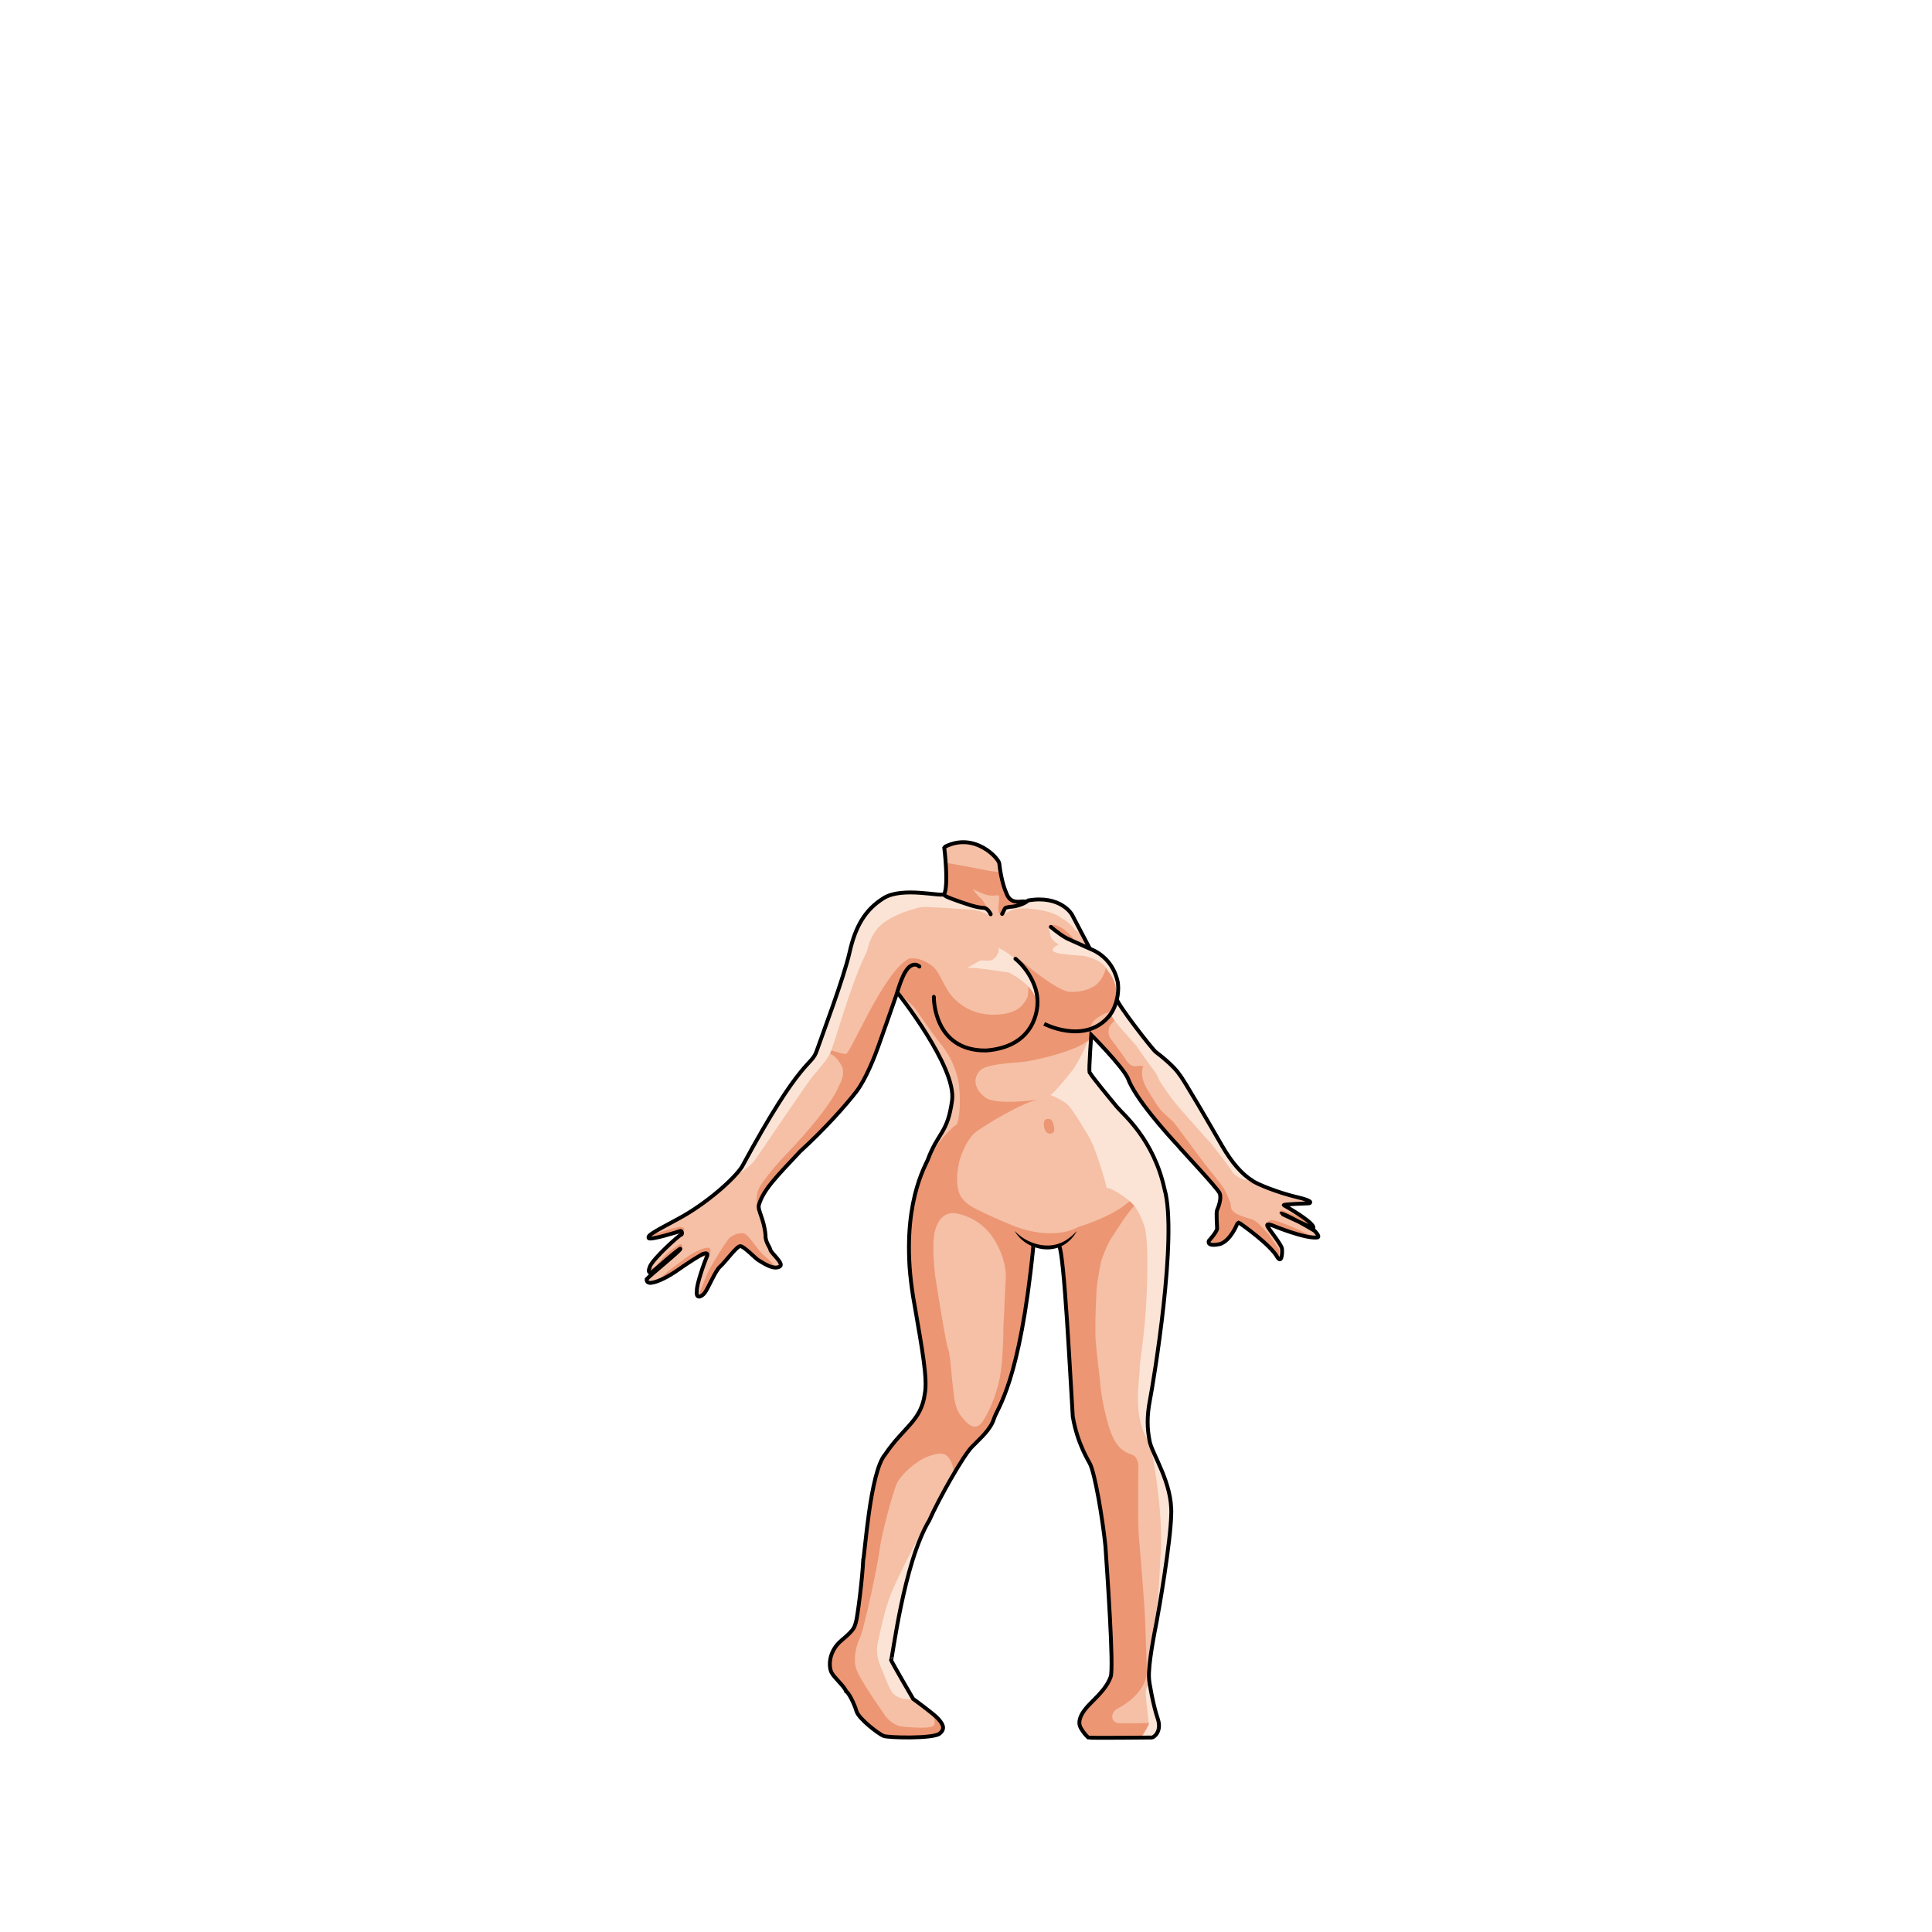 <svg xmlns="http://www.w3.org/2000/svg" id="body" viewBox="0 0 3000 3000"><path id="cl1" fill="#F5C0A6" d="M1644 1934.1c.5 0 .8 0 .8.1 8 12 17.301 202.7 21.301 265.3 7.302 43.304 25.603 70.304 26 72 8.302 14 20.899 91.104 24.699 129.304 2.7 40 13.2 188.696 8.2 202.696s-14 24-32 42-17.5 29-16 34 8 13.804 13 18.4c3.8 1.1 96.5-.1 99 0s16-8.9 9-29.4-13.5-57-13.5-62.5c-1.5-21 8.5-71 12-89s21.5-123 22.5-165.5c2-48.5-29.5-93.5-33.5-113.5s-4.5-38.5.5-64.5 43.5-254.696 22.5-327.5c-17-77.196-63.7-115.196-73.7-127.196m-56 122.696l12.7-224.3-1.125-150.075-7.375-10.875-4.301-8.446-29.6-21.4L1548 1419.2l-153 52.302s-8.601 64-1.5 68.602c26.5 30.398 56.601 84.5 56.601 84.5 17.302 30.398 31.199 62.5 28.302 83.898-7 52-23.5 48.5-38 93-8 17-46 87.5-20 226.5 11.5 66.998 20.198 112.998 15.6 136.498-5.6 42-32.6 51-61.6 94-23.5 27-31.5 156.5-34 163.5-1 27.5-9 90.5-11.5 97.5s-1 10-22 27.5-20 41-16 49.5 20.5 22 23 30c3.5 1 12.5 18.5 16 30.5s34.5 35.5 42 38.5 77 4.5 87-3.5 4.5-15.5-2-23-39-31-39-31-35.9-61.5-34.2-60.5S1403 2427 1443 2361c16-36 53-100.5 66-114s29-26.5 34.5-44 40-55.5 61-266c0 0-.101-3.3.3-3.3m-67.3-513.898s-4.101-9.2-9.7-10c-6.3-.303-18.3-1.303-20.3-4-2-2.7-37.9-13.7-37.9-13.7l-3.5-1.8m215.525 65.948l-17.125-36.35s-17.301-30.3-67.7-21.7c-8.3 7.3-23.3 9.7-25.3 9.7s-10.301 1-11 2.7c-.7 1.8-.7 1.6-4.301 8.7l125.426 36.95zM1594.4 1400l-6.603-.196s-19.301 3-25-13c-6.698-14.304-10.301-38.304-11-46-.698-7.7-37.698-49-83.698-26.304l-1.699 2s7 56 0 72c-5.2 4.2-65-12-94 6s-44 44-53 84-42 127-51 153-22 6-116 180c-12 19-56 58-99 81s-46 30-46 30 37-4 49-11l1 6s-42.801 36.5-48 49c-5.2 12.5 2.8 9.304 2.8 9.304s46.8-41.304 44.3-36.304-45.5 39.304-52.301 46.804c-.5 5.5 4.801 6.3 8 5.5 8.801-1 25.801-9.304 40.5-19.804s36.301-24 39.301-25 9-2.5 5.5 5-16.301 43.804-15.301 52.804c-1.801 12 6.5 9.8 12 3 5.5-6.804 16.301-34.304 24.301-41.304s25.3-31.3 31-31.5c5.699-.196 24.3 19.804 28.3 21.804s23.803 17 33.803 9.3c5.3-4.8-14.5-20.8-15.303-25.5-.8-4.7-8-11.8-7.5-22.8-2.5-26.304-12.5-38-10.3-46.804 7-23.5 26-42.5 64-83 39.5-36 71.5-72.5 87-92.5s29.5-57 34-69.5 25.5-72 28.5-81 11-40 23-45.5c7.5-4.5 12.8 1.5 12.8 1.5m148 410.5s8.103 12.104 23.7 19.304c20 9.396 50.399 11.8 72.699-19.304m-222-363.3s-1.301 84 81.301 83c77.3-6 79.699-66.3 79.699-75 .301-27.3-18.103-54.3-34.199-67.3m44.5 100.902s60.3 32 99.3-8.7c15.7-21.3 19.913-47.638 14.301-66.3-8.592-28.573-39.373-38.928-47.976-43.928-8.601-5-22.176-12.897-27.875-14.5-11.34-4.402-20.149-10.875-27.149-16.875M1644 1934l-18.7-233.5m112.5-147.698c2.301 10 51.7 76.697 57 80.697 5.301 4 28.301 21.699 36.7 35 5.3 5.303 50.699 83.699 66 110.303 15.3 26.697 31.699 45 47 54.3 5.3 4.7 39.3 18.7 69.3 25.7s19 9.697 19 9.697-43.199 1.399-39 3c53.7 31 45.301 35.699 45.301 35.699s-64.301-29-46-21.699c14.103 5.603 35.103 17.803 44 23.103 2.699 1.6 4.302 2.6 4.302 2.6s9.397 9.303 4.301 10.303c-19 2.301-68-18-68-18s-11.7-5-9.7 0 16.7 25.301 19.302 33.697c.698.7 1.5 21.803-3.302 15.7-10.3-20-58-53-58-53l-2.698-1.3s-1.699 1-2.302 2.3c-.698 1.3-9.698 24.7-26 30.7-22.601 5-17.698-5-17.698-5s12.698-14 12.698-19-1.698-25 0-28.7c1.7-3.7 7.302-18 4-26-3.3-8-62.397-70.5-64.698-74-16.699-18-66.699-73.3-78-104.9l-1.887-1.418L1689.5 1600l28.055-15.814 20.35-31.282m-50.706 107.596l-65.199 172-22.5 79 21.399 5h21.697l22.151-9.375 30.049-46.625 12.302-55.196 29.5-84.304-49.399-60.5z"/><path id="sd1" fill="#EC9674" d="M1445.166 1498.168c13.021 8.666 15.334 23.436 29.834 44.832 22 28 52 35 79.3 32 27.301-3 34.964-15.243 40-24.196 5.7-10.136 0-33.304 0-33.304l-17.836-25.961 2.059-1.287L1589 1494.5s52 44.5 72 45.604c20 1.1 37.332-5.934 44.5-14.104 7.978-9.09 12-20 11.5-26 4 0 14.316 11.666 16.591 35.434 3.534 36.941-41.387 65.801-41.387 65.801s6.962 7.184-4.704 16.069c-15.5 12.3-61 25.321-93.101 30.8-14.45 2.466-55.399 2.5-70.899 12.5-15 14-9.5 32 7.1 44 16.603 12 80.603 3 80.603 3-25.802 5.5-78.199 37.5-93.699 48.5s-23 33-25.7 40c-2.697 7-11.3 41.5 0 61.5 8.865 13.564 19.361 17.536 38.803 27 17.054 8.302 43.6 19 43.6 19l11.57 16.609 18.63 16.891-8.899 69.5-5.5 26.5-8.5 57.8-14 41.304-9.5 33-15 34.5-12.301 26.396-22.199 16.604s-30 46.5-28.5 41.5-3.5-17.5-8.5-22.5-11.399-7.302-30.7 0c-19.3 7.299-41.617 28.479-47.8 41-6.183 12.518-24.501 80.864-27 103-2.499 22.133-24.25 123.698-30.5 137-6.25 13.299-10 29.5-7 45s35 60 45 75 24.5 18 24.5 18 47.5 5.5 52-1.5-3.399-19.2-3.399-19.2 3.399 5.2 6.899 5.2 10 17.5 10 22-8 5.5-8 5.5l-46 4.5-41-3-15-9.5-14-13.5-11-15.5-6.2-17.104-14.8-19.396s-8.5-11.5-14-15.5-7.5-24.5-7.5-24.5l13.5-26 19.5-18.5 6-9 5.5-15 4.5-32 1.5-34.5s3.5-31 6-55.5 13-83.5 13.5-87 11-40.5 19.5-48.5 35-42.5 48-57.5 11-41 12.5-53-9.5-74-9.5-74l-11.5-70s-13.362-28.459-1-106.5c11.833-74.701 29.354-92.65 31-96.535 8.496-20.045 35-46.965 39-48.465s5.241-15.582 5.8-21c1-9.702.97-22.245-.3-37.5-1.667-20.035-9.59-36.647-14-45.5-2.821-5.661-10.667-17.701-18.667-27.201-3.571-4.24-27.667-38-34.667-48.5S1401 1550.6 1394.8 1536.1c-6.199-14.5 30.866-47.101 30.866-47.101s8.459 1.817 19.5 9.169zM1625.3 1737.7c-3.134.634-4.438 3.909-4.465 7.47-.025 3.562 1.064 8.03 2.364 10.53 1.301 2.5 3.897 5.033 8.101 4.5 4.201-.532 5.801-2.799 5.801-6.896 0-4.103-2.399-12.234-4.5-14.104-2.101-1.866-4.168-2.134-7.301-1.5zm5.029-301.065L1646.5 1449s33.5 20.5 14 1.5-30.171-13.865-30.171-13.865M1466.1 1340l1.9 48.4s7.5 11.3 48 18.6c8 1.804 17.5 7 17.5 7s3.399 5.604 1.8 2c-.699-1.6-4.8-11.896-10.5-19.396-9.397-7.9-14.199-15.9-14.199-15.9s18.49 8.952 25.199 9.7c8.366.935 10.603-.6 14.301 0 3.699.601-.934 16.431.316 23.681 1.024 5.949 4.089 7.59 4.089 7.59l3.595-7.87 1.199-4.304s8.801 0 9.801-.3 8-3 8-3l7.232-3.2-4.932-4.398s-8.484 1.482-14.302-7.302c-2.13-3.218-5.801-14.302-5.801-14.302l-3.301-12.198s-1.6-8.898-3.399-10.698c0 0-11-.802-17.3-2-6.301-1.2-65-12.802-68-12.302M1425.666 1489s-11.604-1.981-14.866-.196c-38.613 21.144-87.699 141.3-96.5 147.3-2.699 2.7-24.699-6.6-25.699-5l-2.601 4.4s4.8-.9 14.601 9.896c5.302 6.801 8.399 12.9 8.302 16.4-.103 3.5 1.897 9.5-5.802 23.6-15 36.301-68.301 92.301-86.301 111.301s-34 40.303-36.3 45c-2.301 4.699-6.95 10.302-5.25 30.302 1.8 6 12.25-23.125 12.25-23.125l13.601-14.478 7.302-10.3 17.698-16s58.102-60.601 62.5-65.8c4.399-5.2 55.5-65.5 60.602-81.802 5.199-16.398 38.801-102.398 40.699-109.698 1.801-7.302 14.198-33.302 15.801-36.302 1.601-3-.459-3.171.541-6.171s19.422-19.327 19.422-19.327zM1010.9 1923.2l7.397.104 22.399-6.304s16.476.024 20.55-2.875c1.168-.828 1.25-6.625 1.25-6.625s-1.5-1.396-4.398-2.1c-3.1-2.599-47.1 12.6-47.1 12.6-5.398 3.2-.098 5.2-.098 5.2zm47.5 9c-2.274-2.325-16.303 8.9-22.899 14.604-6.601 5.696-16.801 19.896-19.801 21.396s-4.399.604-4.399.604l-2.101 4.896s2.101 3.3 2.601 2.604c.5-.7 3.899-2.304 3.899-2.304l23.101-17.3 5.603-9 14.726-7.45c-.005 0 1.546-5.725-.73-8.05zm40.975 5.3c-7.726-.75-24.775 8.742-33.075 14.812s-27.101 19.892-35.101 26.892 1.801 4.5 1.801 4.5l8.101-5.1 37.802-23.6 22.476-6.002c-.004-.103 5.721-10.752-2.004-11.502zm-7.875 73.7l18.8-34.3 9.399-14.4 24.801-24.6 7.5-3.2 7.5 7.9 9.399 6.6 8.5 8.8 21.8 9.804s6.5-.604 5.301-1.304c-1.2-.696-6.25-7.049-18-16.896-11.75-9.851-23.924-33.45-31.897-34.4-7.977-.948-15.728 2.251-21.103 6.4-5.375 4.146-27.5 41.396-32 49.5-4.5 8.1-14.397 35.3-17 41.1l7-1.004zm625.1-437.8c-5.118 2.05-14.809 7.906-18.5 12-2.576 2.856-7 13.7-7 13.7l4.303 8.3 14.897 16.6 21.199 24.804 17.801 25.1 11.899 20 27 38.4 42.601 48.6 25.899 29 32.301 38.3 4.3 6.804 1 9.1s-3 9.5-3.601 10.6c-.6 1.104-1.5 10.604-1.5 10.604l-.3 9s0 10.5-.399 10.896c-.399.4-1.399 10.4-1.399 10.4l-9 9.6.5 5.4 10.899 1.1s19.5-11.396 19.8-12c.303-.6 11.803-18.8 11.803-18.8l5.1-.7 9.101 6.5 18.803 14.604 24.8 27.1 7 2v-10.8s-11.399-16.5-13-18.8c-1.602-2.304-17.106-21.038-24.8-25.5-6.429-3.729-18-4.9-27.803-10.5-9.801-5.604-8.652-9.578-9.5-15.604-.35-2.476-7.454-19.239-11.135-24.871-4.383-6.707-26.166-33.629-29.166-37.429s-21.118-28.196-27.498-36.898c-1.438-1.965-18.002-23.802-19.502-26.102s-15.998-14.232-23.199-22.8c-3.188-3.795-19.697-30.104-21.397-34.104s-4.8-9.196-5.5-17.8c-.7-8.7 1.7-12.2 1.7-13.3 0 0-.2-1.801-13.303 0-8-1-13-9-15.301-13-2.3-4-17.699-24.7-22-30.301-4.3-5.603-3.3-14-2.3-17.303 1-3.3 8.568-10.647 8.568-10.647-2-2-6.27-13.451-6.27-13.451s-5.998 1.435-7.901 2.198zm282.8 338.6l30.8 8s14.101.104 8.801-.6c-5.301-.703-55.229-27.137-66.166-24.566-3.832.9-7.5 5.303-7.5 6 0 .7 6.466-.634 6.466-.23L1999.4 1912zm5.9-20.3l12.899 7.104 19.5 9.3 1.101-3.3s-16.397-13.4-16.8-13.804c-.4-.396-23.675-9.676-30.175-11.476s-4.991 5.645-4.991 5.645l18.466 6.531m-416.8 32.602c1.8 2.8 18.199 9.697 27 11.197 8.8 1.5 29-.101 29.1-.101.103 0 10.4 85.601 10.4 85.601l6.699 103.603s6.801 86.397 6.301 90.897 22.5 53.5 27.5 65.5 14 51 23 169c3 8.5 6.6 149.5 6.6 149.5l-2.3 9-4.5 9-12 14-11.4 14.303-10.3 14-6 9.8-1 15 10 10.8 19.3 2.803 37.803.397s28.3-2.897 29-3.897c.697-1 7-12 10.3-14.5 3.301-2.5 0-4.803 0-4.803s-41.3 1.604-50 0c-8.5-4.3-8.433-11.433-4.3-17.5 4.134-6.064 9.697-4.896 26.3-18.5 25.5-22.3 24-39.5 24.5-43s-2.3-78.3-2.8-90.3-6.969-94.466-9.2-118.603c-2.231-24.136-.8-111.5-.8-111.5s-.303-14.5-10.803-17.5c-21.5-7-27.332-23.332-31.697-33.5-4.366-10.166-15.603-51.801-17.303-82.5 0-3.301-4.8-37.301-6.5-60-1.697-22.697 1-72.801 1.303-77.801.8-15.3 5.5-38.3 7-45.8 8.5-25.3 16-36.5 18.3-40 2.301-3.5 11-16.8 17.5-26.5s18-22.5 18-22.5 18.301-29.8-9.3-4.8c-27.603 25-79.5 40-79.5 40-43.5 23.3-100.5-1.5-100.5-1.5s12.597 17.902 14.297 20.704zm-111.801-40.5c-7.034 1.365-18 4.5-24.5 26s0 72 0 72 16.5 105.5 20 113 5.5 45 7 54 1.333 34.865 12.633 49.365c11.2 14.5 23.067 26.436 35.367 7.135 12.301-19.303 21.699-46.865 25.5-67 3.801-20.137 5.801-61.5 5.301-75.5 0 0 3.5-71.303 3.5-73.803s4-29-17.801-64.5c-21.799-35.399-59.965-42.065-67-40.697z"/><path id="hl1" fill="#FBE4D6" d="M1536.733 1422.197s-11.434-9.097-31.533-9.997c-26.801-1.3-68.301-5-75.301-3.5s-53.398 12.466-70.302 36.801c-12.724 18.315-10.5 27.803-16.3 37.803-25 52-48.051 140.647-54.801 153.3s-18.75 24.774-28.5 37.149-80.5 117.647-88.199 128.147c-7.7 10.5-24.176 20.228-24.176 20.228s47.573-84.524 75.875-127.228c30.601-46.1 43.301-52.699 44.301-54.1.899-1.3 25.899-74.9 28.1-83.8 2.2-8.9 26.5-95.7 34.5-114.104 15.9-36.5 29.4-41.896 45.9-52.3 58-11.9 102.5 4.7 102.5 4.7l28.5 10.696 13 3.4 7.399.6 13.522 10.413-4.485 1.792zm30.067 88.003c34.5 18.2 40.103 36.2 40.7 38.7-4.168-55.233-58-77.3-58-77.3s3 2.7 0 9-7.364 9.751-11.101 10.7c-3.854.979-15.899 0-15.899 0l-21.301 12c6.301-2.1 41.301 3.2 65.601 6.9zm64-70.7s-1.699-1.901-2.102-.202c-.301 1.698 2.451 14.71 4.151 17.71 1.699 3 8.052 7.896 11.052 9.492 0 0-5.857 3.388-7.399 5-3.112 3.263-4.7 7.7 15 10 19.699 2.304 29.15 2.474 30.699 2.7 8.801 1.3 20.313 6.21 24.134 8.634 8.667 5.5 9.866 8.332 13.167 13.332s12.843 15.994 13.356 30.797c-2 14.3 8.091-13.766-4.608-33.463-12.7-19.7-42.117-34.5-45.417-34.5-3.301 0-26.667-12.083-26.667-12.083L1630.8 1439.5zm-71.601-24.698l-1.34 6.835s5.34-6.438 17.641-9.835c12.3-3.4 58 .1 73.699 14.6 5.301 1.8 15 10.4 19 15.8 4 5.304 10.601 5.7 10.601 5.7l-18.601-33.397-23.5-14.5-33.5-2.699s-13.801 5.8-16.801 6.896c-2.899 1.104-13.899 3.7-13.899 3.7l-9.899 1.4-3.5 3.896.099 1.604M1691.5 1617.2l-3.5 1.3s-3.523 10.809-9.301 21c-5.949 10.5-8.074 15.25-12.301 21-3.02 4.108-29.802 37.5-35.302 39.7 9.802 4.3 23.5 10.8 28 16.5 6.302 5.5 32.5 48.3 35.802 56.5 5.301 9.3 21 57.8 23.5 71.3 10.5.5 36 19.804 40.301 24.804s10.199 12 18 33.6c7.801 21.603 4.801 103.002 1.801 141.301-3 38.302-8.668 69.304-9 85.302-.334 16-11.5 72.801 15.899 111.801 5.601 19.5 23.101 122 16.101 182-2.9 81.6-8.601 85-8.5 98 .1 13-7.5 61.6-7.5 61.6l-.301 30.801s-5.699 6.199-6.199 12.699 5 51 5 51-9.5 20.301-12.5 20.9c-3 .599 20.5-1.4 20.5-1.4l7.5-10-1.601-18-8.399-36-5-34.5 3.5-34 22-121.5 8.899-99-5.399-37-12.9-31.3-12.5-28.3-5.1-23.5 1.3-41.603 16.801-108.198 13.199-149.302s-4.897-74.301-6.397-80.801-20.802-56.8-25.399-64.5c-4.601-7.699-24.601-38.5-50.101-63.5s-39.603-49.3-39.603-49.3l-1.3-49.404zm33.6-42.7c2.4 11 36.4 44 42.4 53.5s20 28.604 23 32.5c3 3.9 5.5 7 7.5 12.5s11.8 19.5 20.899 32c9.101 12.5 58.101 67 60.601 69.5s32 40.5 33.5 44.5 15 14 25 13.5l-21.5-26.5-21.101-30.696-21.399-36.9-26-45.397-24.801-34.699L1805 1640.5l-13.5-10.396-18.4-22.7-27.6-37.1-9.4-19.5-3.897 7-7.103 16.696m-284.6 785.75s-47.75 88.5-59 119.95c-6.7 17.3-15.571 55.644-18.7 72-1.049 5.482-2.699 18 4 34 6.7 16 14.15 36.354 19.301 42.7 5.15 6.35 18.103 11.7 31.699 9.2l-34.199-60.5 10.302-57.9 14.698-67.1 36.453-96.345-2.296-.03-2.258 4.025z"/><path fill="none" stroke="#000" stroke-miterlimit="10" stroke-width="6" d="M1733.699 1550.802c2.301 10 55.699 78.697 61 82.697s28.301 21.699 36.699 35c5.301 5.303 50.698 83.699 66 110.303 15.301 26.697 31.698 45 47 54.3 5.301 4.7 39.301 18.7 69.301 25.7s19 9.697 19 9.697-43.199 1.399-39 3c53.699 31 45.301 35.699 45.301 35.699s-64.301-29-46-21.699c14.1 5.603 35.1 17.803 44 23.103 2.699 1.6 4.3 2.6 4.3 2.6s9.399 9.303 4.301 10.303c-19 2.301-68-18-68-18s-11.698-5-9.698 0 19.984 26.271 22.586 34.672c.7.698 1.264 25.201-6.586 14.728-10.302-20-58-53-58-53l-2.699-1.3s-1.7 1-2.301 2.3c-.699 1.301-9.699 24.7-26 30.7-22.603 5-17.699-5-17.699-5s12.699-14 12.699-19-1.699-25 0-28.7c1.698-3.699 7.301-18 4-26-3.302-8-62.399-70.5-64.699-74-16.7-18-66.7-73.3-78-104.898-8.7-18.602-56.7-67.102-56.7-67.102s-3.897 53.4-2.698 58.102c4.698 8.102 32.698 41.898 42.698 53.898s56.7 50 73.7 127.2c21 72.8-17.5 301.5-22.5 327.5s-4.5 44.5-.5 64.5 35.5 65 33.5 113.5c-1 42.5-19 147.5-22.5 165.5s-13.5 68-12 89c0 5.5 6.5 42 13.5 62.5s-6.5 29.5-9 29.397c-2.5-.101-95.2 1.103-99 0-5-4.601-11.5-13.397-13-18.397s-2-16 16-34 27-28 32-42-5.5-162.7-8.2-202.7c-3.8-38.3-16.3-115.3-24.698-129.3-.399-1.7-18.699-28.7-26-72-4-62.7-13.302-253.301-21.302-265.301 0-.103-.3-.103-.8-.103m-250.505-393.399s92.199 115.697 85.199 167.697-21.566 48.668-38 93c-8 17-46 87.5-20 226.5 11.5 67 20.198 113 15.601 136.5-5.601 42-32.601 51-61.601 94-23.5 27-31.5 156.5-34 163.5-1 27.5-9 90.5-11.5 97.5s-1 10-22 27.5-20 41-16 49.5 20.5 22 23 30c3.5 1 12.5 18.5 16 30.5s34.5 35.5 42 38.5 77 4.5 87-3.5 4.5-15.5-2-23-39-31-39-31-35.899-61.5-34.199-60.5 19.199-150.5 59.199-216.5c16-36 53-100.5 66-114s29-26.5 34.5-44 40-55.5 61-266c0 0-.102-3.301.301-3.301m-66.299-513.896s-4.303-9.7-10.7-10c-6.3-.303-14.261-2.195-20.3-4-3.222-.962-28.833-9.312-37.899-13.7-1.505-.729-5.5-3.8-5.5-3.8m228.376 84.822l-27.979-53.224s-17.302-30.3-67.699-21.7c-8.301 7.3-23.301 9.7-25.301 9.7s-10.302 1-11 2.7c-.699 1.7-4.302 8.7-4.302 8.7m38.204-19.3s-4.952-.301-6.601-.196c-7.03.437-19.3 3-25-13-6.699-14.304-10.3-38.304-11-46-.699-7.7-37.699-49-83.699-26.304l-1.7 2s7 56 0 72c-5.197 4.2-65-12-94 6s-44 44-53 84-42 127-51 153-22 6-116 180c-12 19-56 58-99 81s-47.601 26-46 30c1.603 4 46.399-10 49-11 2.603-1 4.103 5.304 1 6-3.101.7-42.8 36.5-48 49-5.197 12.5 2.803 9.304 2.803 9.304s46.8-41.304 44.3-36.304-45.5 39.304-52.3 46.804c-.5 5.5 4.8 6.3 8 5.5 8.8-1 25.8-9.304 40.5-19.804 14.697-10.5 36.3-24 39.3-25s9-2.5 5.5 5-16.3 43.804-15.3 52.804c-1.803 12 6.5 9.8 12 3 5.5-6.804 16.3-34.304 24.3-41.304s25.301-31.3 31-31.5c5.7-.196 24.301 19.804 28.301 21.804s23.801 17 33.801 9.3c5.301-4.8-14.5-20.8-15.301-25.5s-8-11.8-7.5-22.8c-2.5-26.304-12.5-38-10.301-46.804 7-23.5 26-42.5 64-83 39.5-36 71.5-72.5 87-92.5s29.5-57 34-69.5 25.5-72 28.5-81 11-40 23-45.5c7.5-4.5 12.801 1.5 12.801 1.5m22.396 47.2s-1.3 84 81.303 83c77.3-6 79.697-66.3 79.697-75 .303-27.3-18.1-54.3-34.197-67.3m44.497 100.902s60.563 31.844 98.756-9.614c12.301-13.353 18.233-35.889 15.534-55.188-6.75-31.13-27.551-45.327-42.022-51.333-9.19-3.814-23.624-10.776-33.417-14.917-8.982-3.797-21.25-13.25-28.25-19.25"/><path d="M1541.313 1419.682a2.984 2.984 0 1 1-2.984-2.984c1.648 0 2.984 1.161 2.984 2.984zm17.8-.401c0 1.648-1.333 2.875-2.98 2.875a2.983 2.983 0 0 1 0-5.966c1.647-.002 2.98 1.445 2.98 3.091zm-128.542 81.668c0 1.672-1.328 2.915-2.971 2.915s-2.974-1.354-2.974-3.024c0-1.672 1.331-3.026 2.974-3.026s2.971 1.464 2.971 3.135zm22.521 47.191c0 1.729-1.348 3.016-3.012 3.016-1.665 0-3.016-1.399-3.016-3.131 0-1.728 1.35-3.129 3.016-3.129 1.664 0 3.012 1.517 3.012 3.244zm126.82-59.202c0 1.666-1.366 2.905-3.059 2.905-1.689 0-3.063-1.352-3.063-3.018 0-1.665 1.37-3.015 3.063-3.015 1.693.003 3.059 1.464 3.059 3.128zm54.907-49.531c0 1.666-1.367 2.905-3.059 2.905-1.69 0-3.063-1.35-3.063-3.016 0-1.665 1.37-3.017 3.063-3.017 1.691.003 3.059 1.464 3.059 3.128zm-59.12 472.093a73.744 73.744 0 0 0 10.612 9.187c3.766 2.693 7.729 5.031 11.865 6.904 8.312 3.761 17.22 6.086 26.164 6.41 8.937.341 17.875-1.475 25.967-5.503 8.134-3.983 15.291-10.062 21.789-16.997-4.464 8.389-11.069 15.917-19.496 21.12a49.317 49.317 0 0 1-13.66 5.811c-4.832 1.245-9.849 1.736-14.815 1.563-9.951-.365-19.625-3.387-28.103-8.226a56.725 56.725 0 0 1-11.604-8.847c-3.397-3.438-6.497-7.183-8.719-11.422z"/></svg>